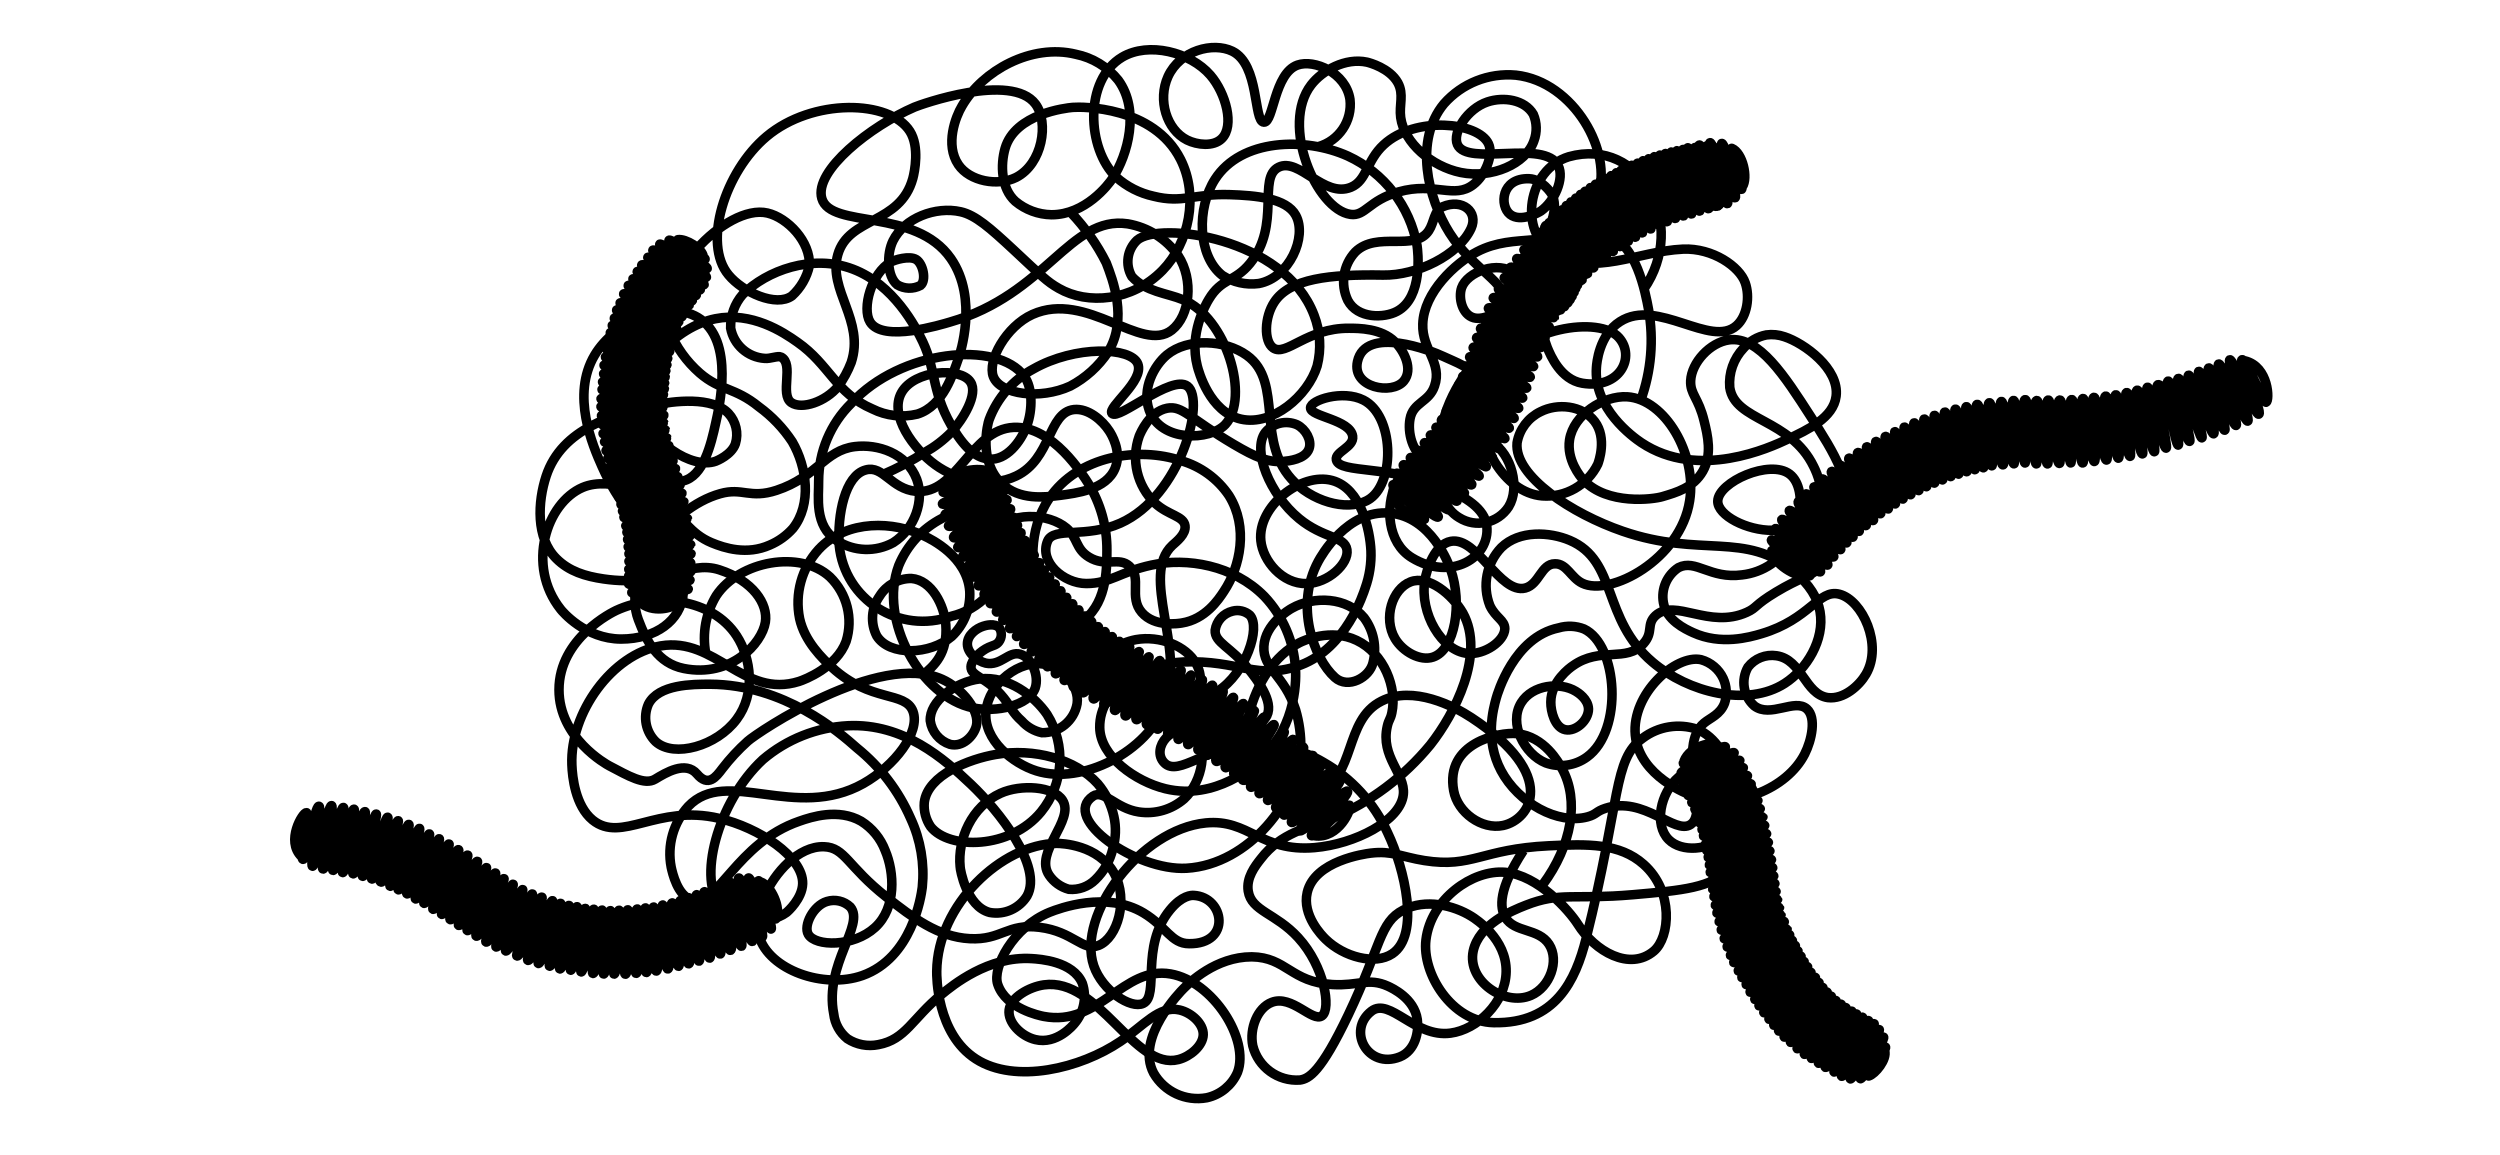 <?xml version="1.0" encoding="utf-8"?>
<svg id="Chromatin_Paths" data-name="Chromatin Paths" viewBox="0 0 394 182" xmlns="http://www.w3.org/2000/svg">
  <title>Chromatin paths</title>
  <path class="id-2a" d="M 259.049 45.585 C 266.149 35.355 258.609 21.515 247.229 24.705 C 240.729 26.705 239.229 36.505 244.829 39.925 C 251.199 43.675 258.059 39.595 265.229 39.265 C 269.919 39.055 274.179 42.025 275.049 44.575 C 275.809 46.745 275.369 49.815 273.689 51.315 C 269.639 54.925 261.219 46.905 255.319 50.685 C 251.989 52.805 251.639 57.285 251.599 57.885 C 251.089 64.365 257.359 68.885 258.679 69.765 C 267.679 75.765 279.019 70.495 281.679 69.245 C 284.939 67.715 288.929 65.855 289.369 62.455 C 289.929 58.115 284.319 54.075 281.239 53.075 C 280.321 52.755 279.341 52.655 278.379 52.785 C 276.982 53.055 275.717 53.788 274.789 54.865 C 273.214 56.528 272.421 58.783 272.609 61.065 C 273.409 66.415 282.139 65.925 285.829 73.515 C 286.329 74.515 287.769 77.625 286.439 80.215 C 284.799 83.405 280.149 83.565 279.349 83.575 C 275.349 83.635 270.679 81.245 270.719 78.975 C 270.779 75.975 278.929 72.315 282.069 74.735 C 285.209 77.155 283.719 85.605 279.149 88.895 C 277.771 89.834 276.185 90.421 274.529 90.605 C 269.529 91.275 267.239 88.075 264.529 89.455 C 262.709 90.654 261.773 92.818 262.149 94.965 C 262.629 97.765 265.569 99.125 266.829 99.705 C 271.199 101.705 275.689 100.445 277.599 99.875 C 285.269 97.595 286.599 92.815 289.879 93.645 C 293.509 94.565 296.769 101.645 294.079 106.245 C 292.999 108.095 290.559 110.245 288.079 109.945 C 284.439 109.435 284.019 103.945 279.979 103.345 C 278.263 103.082 276.539 103.771 275.479 105.145 C 274.334 107.16 274.75 109.701 276.479 111.245 C 279.019 113.195 282.889 110.005 284.779 111.745 C 286.269 113.105 285.539 116.625 284.419 118.835 C 281.649 124.285 273.529 127.725 266.649 125.385 C 266.239 125.245 258.319 122.385 257.719 115.845 C 257.119 109.305 264.109 103.105 268.079 103.965 C 269.615 104.389 270.89 105.463 271.569 106.905 C 272.138 108.14 272.216 109.545 271.789 110.835 C 271.109 112.605 269.569 113.115 268.569 113.945 C 264.179 117.585 269.479 127.945 266.439 129.945 C 263.929 131.605 259.089 125.395 253.029 127.385 C 251.489 127.885 251.649 128.335 250.209 128.735 C 245.529 130.015 239.279 126.565 236.559 121.435 C 233.989 116.595 235.339 111.705 235.809 110.015 C 235.999 109.335 238.599 100.405 245.639 98.955 C 246.954 98.566 248.361 98.625 249.639 99.125 C 254.959 101.625 255.899 115.125 250.099 119.315 C 248.221 120.678 245.791 121.023 243.609 120.235 C 240.239 118.875 237.699 114.015 239.759 110.725 C 241.519 107.925 245.869 107.435 248.349 108.955 C 248.649 109.135 250.289 110.135 250.349 111.735 C 250.349 113.525 248.349 115.335 246.699 115.005 C 245.049 114.675 244.389 112.125 244.409 110.645 C 244.409 107.425 247.409 105.235 247.899 104.915 C 252.209 101.855 256.339 104.455 259.019 101.425 C 260.639 99.615 259.419 98.425 260.909 97.025 C 263.969 94.245 269.389 99.185 275.299 96.495 C 276.949 95.745 276.429 95.405 279.889 93.315 C 283.659 91.045 284.889 91.055 286.689 89.605 C 288.891 87.669 290.387 85.055 290.939 82.175 C 292.249 76.365 289.119 71.475 285.319 65.565 C 281.319 59.355 277.229 52.925 272.499 53.565 C 269.499 53.975 266.599 57.125 266.449 59.995 C 266.349 62.155 267.679 62.635 268.579 66.385 C 269.119 68.605 269.859 71.655 268.359 74.265 C 266.859 76.875 264.219 77.605 262.009 78.265 C 260.589 78.705 253.319 79.645 249.569 75.675 C 248.989 75.065 246.889 72.425 247.359 69.325 C 247.979 65.325 252.719 62.325 256.449 62.535 C 262.449 62.915 267.449 71.625 266.289 78.915 C 264.869 88.185 253.749 94.055 249.369 91.915 C 247.559 91.035 246.929 88.815 245.059 88.855 C 242.889 88.855 242.579 92.105 240.379 92.675 C 236.379 93.675 232.829 84.545 228.649 85.315 C 226.149 85.775 224.879 89.525 224.559 91.475 C 223.709 96.625 227.219 102.635 231.319 102.985 C 233.979 103.205 237.079 101.065 237.159 99.105 C 237.159 97.725 235.729 97.395 234.809 95.455 C 233.571 92.312 234.273 88.736 236.609 86.295 C 239.429 83.535 244.239 83.825 247.379 85.155 C 254.989 88.375 252.379 97.525 260.459 104.365 C 266.059 109.115 275.369 111.515 281.289 107.695 C 284.689 105.505 287.609 100.855 286.839 96.395 C 286.459 94.245 285.229 92.165 282.719 90.055 C 275.099 83.655 268.059 87.975 255.719 83.715 C 247.849 81.005 238.609 75.085 239.089 69.795 C 239.457 67.649 240.844 65.814 242.809 64.875 C 245.409 63.555 249.349 63.815 251.329 66.435 C 253.309 69.055 251.949 72.805 251.809 73.155 C 250.185 76.455 246.716 78.435 243.049 78.155 C 236.999 77.645 232.609 69.725 233.449 63.515 C 233.672 61.891 234.245 60.336 235.129 58.955 C 239.829 51.455 252.129 49.785 255.129 53.195 C 257.809 56.195 255.339 61.395 249.369 60.395 C 245.949 59.815 244.369 56.025 243.849 54.755 C 242.025 50.066 242.949 44.753 246.249 40.955 C 247.149 39.955 250.079 36.595 253.249 37.175 C 257.809 38.005 259.349 46.265 259.809 48.755 C 260.655 53.561 260.231 58.504 258.579 63.095" style="fill:none;stroke:#000;stroke-miterlimit:10;stroke-width:1.5px"/>
  <path id="X2_and_Y" data-name="X2 and Y" d="M 207.759 23.115 C 211.026 22.199 213.145 19.046 212.759 15.675 C 212.119 11.435 207.119 9.325 204.489 10.255 C 200.799 11.565 200.709 19.315 199.199 19.255 C 197.519 19.195 198.539 10.165 194.199 8.065 C 191.199 6.615 185.989 7.895 184.079 12.065 C 182.409 15.765 183.849 20.435 187.079 22.065 C 188.679 22.855 191.219 23.155 192.539 21.855 C 194.599 19.855 193.199 14.695 190.759 11.855 C 187.579 8.185 180.999 6.555 176.859 9.005 C 170.779 12.615 171.289 23.505 175.919 27.925 C 177.588 29.414 179.613 30.448 181.799 30.925 C 186.369 32.075 188.229 30.505 193.749 30.675 C 197.879 30.805 202.749 31.215 204.219 33.945 C 206.039 37.295 203.219 43.785 198.379 44.685 C 196.374 44.949 194.341 44.496 192.639 43.405 C 188.709 40.305 188.589 32.765 191.489 28.245 C 195.589 21.865 205.679 21.565 212.419 24.595 C 218.142 27.234 222.215 32.502 223.329 38.705 C 223.459 39.575 224.329 46.855 220.169 49.065 C 218.169 50.145 213.959 50.275 212.409 47.335 C 211.206 44.788 211.677 41.765 213.599 39.705 C 216.999 36.375 222.959 39.705 225.169 36.365 C 226.049 35.045 225.979 33.175 227.359 32.585 C 230.499 31.245 233.019 33.415 231.849 35.985 C 229.909 40.225 223.259 43.455 217.979 43.355 C 209.509 43.205 203.269 43.915 200.839 47.595 C 199.259 49.985 199.159 53.795 200.659 54.835 C 202.659 56.235 205.979 51.685 212.589 51.735 C 214.139 51.735 217.679 51.735 219.819 53.855 C 221.309 55.305 222.739 58.225 221.239 60.045 C 219.419 62.265 213.039 61.145 213.939 56.985 C 215.199 51.235 225.559 55.255 227.499 56.185 C 228.069 56.455 229.799 57.185 230.419 57.545 C 231.039 57.905 237.819 61.005 237.059 66.025 C 236.059 72.835 229.999 75.455 224.829 72.595 C 222.529 71.325 221.829 68.135 222.219 66.025 C 222.689 63.385 225.219 63.405 226.079 60.845 C 227.359 57.195 224.079 55.075 224.229 51.075 C 224.379 46.075 229.379 41.445 232.789 39.675 C 238.929 36.475 244.549 39.575 249.339 34.525 C 250.352 33.445 251.173 32.201 251.769 30.845 C 254.319 24.105 248.089 12.845 238.909 11.845 C 234.626 11.457 230.415 13.132 227.569 16.355 C 222.829 22.075 224.999 31.245 228.439 36.695 C 232.029 42.395 237.869 44.815 237.029 47.615 C 236.569 49.135 233.909 50.525 232.269 50.085 C 230.439 49.595 229.809 46.955 230.349 45.355 C 231.209 42.865 236.109 40.955 238.799 43.125 C 239.881 44.031 240.578 45.314 240.749 46.715 C 240.849 49.625 237.869 51.175 234.629 54.425 C 234.109 54.955 229.479 59.595 227.679 65.515 C 226.129 70.595 225.509 78.965 229.969 81.585 C 232.597 83.235 236.063 82.474 237.759 79.875 C 239.609 76.875 238.219 71.585 235.149 69.695 C 230.369 66.695 222.569 70.615 219.959 76.335 C 218.359 79.815 218.589 85.515 222.529 87.905 C 228.689 91.655 234.879 87.905 234.319 82.905 C 233.999 80.105 230.809 78.285 227.889 76.995 C 219.299 73.225 211.079 74.705 210.609 72.475 C 210.339 71.205 213.419 70.475 213.179 68.755 C 212.799 66.115 206.499 65.665 206.539 64.275 C 206.539 63.055 211.619 61.395 214.879 63.055 C 219.679 65.495 219.879 75.745 215.959 78.565 C 213.019 80.665 207.479 79.355 204.109 76.095 C 197.659 69.865 202.449 60.265 196.489 55.995 C 193.069 53.545 187.199 53.215 183.909 55.925 C 181.909 57.595 179.909 61.255 181.119 64.655 C 182.919 69.715 190.719 69.485 193.119 66.885 C 197.009 62.645 193.319 50.065 186.439 47.235 C 183.869 46.175 180.579 46.005 178.379 43.585 C 177.295 41.713 177.638 39.343 179.209 37.855 C 182.609 34.855 202.439 37.335 207.099 49.675 C 208.088 52.227 208.256 55.024 207.579 57.675 C 206.129 62.415 200.519 67.165 195.579 66.055 C 190.639 64.945 188.899 58.495 188.699 57.705 C 187.369 52.575 190.019 47.985 190.509 47.175 C 192.509 43.805 194.609 44.465 197.009 41.505 C 201.939 35.415 198.119 28.005 201.529 26.345 C 204.739 24.795 208.679 31.245 212.899 29.515 C 215.449 28.465 215.319 25.345 218.079 22.805 C 223.009 18.245 232.999 19.225 234.589 22.665 C 235.419 24.455 234.059 27.665 232.189 29.095 C 229.189 31.435 226.119 28.625 220.409 30.245 C 215.719 31.565 215.169 34.125 212.829 33.785 C 207.459 33.025 201.759 19.725 206.639 13.375 C 208.389 11.105 212.029 9.065 215.429 9.795 C 215.809 9.885 218.999 10.715 220.299 13.035 C 221.299 14.885 220.479 16.535 220.749 18.525 C 221.299 22.525 225.619 26.245 230.209 27.185 C 235.069 28.185 240.509 25.865 241.749 22.185 C 242.254 20.834 242.218 19.34 241.649 18.015 C 240.299 15.705 236.969 15.215 234.419 16.065 C 231.259 17.125 228.859 20.875 229.689 22.775 C 231.239 26.325 243.409 21.895 245.579 26.115 C 246.579 28.115 244.999 31.725 242.859 33.245 C 242.559 33.455 239.679 35.105 237.999 33.795 C 236.319 32.485 236.519 28.015 240.999 28.165 C 242.999 28.235 244.469 30.395 244.609 30.705 C 245.529 32.635 244.609 35.595 243.049 37.555" style="fill:none;stroke:#000;stroke-miterlimit:10;stroke-width:1.5px"/>
  <path id="id-8a" data-name="8a" d="M 243.149 139.405 C 247.699 133.275 248.969 126.115 246.149 121.085 C 245.629 120.175 243.439 116.085 239.039 115.615 C 236.259 115.345 227.709 117.065 229.099 124.615 C 229.729 128.065 233.519 130.805 236.889 130.095 C 241.189 129.185 245.779 122.225 231.889 113.095 C 229.189 111.305 222.689 107.975 217.729 110.495 C 211.729 113.495 213.799 122.375 207.529 125.085 C 204.638 126.336 201.294 125.911 198.809 123.975 C 193.719 119.415 196.809 105.285 204.809 101.285 C 205.369 101.005 209.689 98.945 213.809 100.925 C 218.149 102.985 220.199 108.415 219.359 112.325 C 219.129 113.425 218.899 113.325 218.639 114.445 C 217.519 119.305 221.499 121.895 221.169 125.185 C 220.759 129.375 213.489 133.045 207.169 133.585 C 198.689 134.305 196.819 129.035 190.029 129.695 C 179.769 130.695 169.639 144.165 172.379 152.215 C 173.729 156.155 178.229 159.055 180.169 158.135 C 182.779 156.885 179.639 149.195 184.389 143.405 C 186.299 141.075 187.809 141.095 188.129 141.115 C 192.999 141.355 194.129 148.815 187.399 148.725 C 184.589 148.725 183.819 146.045 180.229 143.885 C 174.369 140.365 166.889 143.185 165.439 143.765 C 159.639 146.105 156.359 152.485 157.239 155.115 C 158.529 158.975 163.869 160.065 164.479 160.185 C 173.209 161.855 177.029 152.185 184.479 153.495 C 191.159 154.645 196.999 163.855 195.029 169.005 C 194.151 171.038 192.35 172.526 190.189 173.005 C 186.861 173.615 183.51 172.065 181.819 169.135 C 178.869 163.575 186.099 156.215 186.529 155.795 C 187.459 154.875 191.599 150.795 197.269 150.795 C 202.749 150.865 203.429 154.795 210.009 155.165 C 214.069 155.405 215.639 154.025 218.739 155.425 C 219.399 155.735 222.879 157.305 223.369 160.685 C 223.639 162.565 223.079 165.575 220.609 166.565 C 215.529 168.565 212.229 162.365 216.149 159.355 C 219.029 157.145 222.959 163.565 228.589 162.825 C 232.789 162.275 237.289 158.045 237.369 153.145 C 237.469 147.995 232.589 144.845 231.909 144.425 C 229.049 142.645 224.639 141.615 221.159 143.425 C 217.419 145.345 217.679 149.025 212.499 159.915 C 208.149 169.045 206.269 170.015 204.869 170.215 C 201.409 170.458 198.275 168.181 197.439 164.815 C 196.879 162.095 198.189 158.815 200.439 157.965 C 203.599 156.745 206.859 161.155 208.339 160.095 C 209.819 159.035 208.759 152.315 204.599 147.775 C 201.049 143.895 197.219 143.625 196.719 140.435 C 196.389 138.335 197.789 136.505 198.719 135.335 C 201.829 131.265 206.149 130.435 209.949 128.975 C 215.958 126.415 221.262 122.442 225.409 117.395 C 229.249 112.535 234.139 103.095 230.549 96.605 C 228.879 93.705 225.149 90.595 222.289 91.705 C 219.429 92.815 217.949 97.415 219.859 100.645 C 221.099 102.735 223.859 104.245 225.859 103.555 C 229.319 102.395 230.509 95.095 228.619 89.735 C 228.369 89.015 225.619 81.435 219.029 80.865 C 212.299 80.275 208.199 87.655 207.759 88.465 C 203.989 95.465 207.049 103.775 210.389 106.775 C 212.459 108.635 215.849 106.775 216.389 104.425 C 217.005 101.976 216.487 99.38 214.979 97.355 C 212.299 94.125 207.109 93.865 203.589 95.865 C 203.139 96.115 199.379 98.325 199.189 101.865 C 198.999 105.405 202.419 106.405 204.189 111.865 C 204.771 113.848 205.047 115.909 205.009 117.975 C 204.789 126.035 196.859 136.245 187.009 136.835 C 179.079 137.305 167.109 128.945 172.259 125.475 C 173.919 124.365 175.859 127.415 179.479 127.965 C 182.042 128.354 184.647 127.601 186.609 125.905 C 189.669 123.095 190.369 117.455 188.239 115.855 C 184.969 113.395 181.239 117.965 183.509 120.235 C 185.779 122.505 190.279 117.415 197.759 117.235 C 201.539 117.198 205.259 118.19 208.519 120.105 C 212.998 122.642 216.556 126.536 218.679 131.225 C 221.399 136.915 223.839 147.355 219.419 150.315 C 216.689 152.145 211.779 150.815 208.919 148.025 C 208.339 147.465 205.179 144.245 206.019 140.655 C 207.179 135.655 215.109 134.565 216.019 134.455 C 219.439 134.045 220.789 135.035 224.479 135.625 C 232.049 136.825 233.479 133.805 244.099 133.295 C 250.189 133.005 255.249 132.855 259.039 136.225 C 263.829 140.485 263.199 147.725 260.649 149.885 C 256.859 153.095 251.349 149.955 248.649 145.635 C 247.309 143.515 242.389 137.925 237.229 137.475 C 232.069 137.025 225.509 141.685 224.729 148.115 C 224.079 153.405 228.779 161.045 235.409 161.175 C 245.159 161.355 248.319 154.495 249.959 147.955 C 255.469 125.895 254.219 119.675 258.889 116.335 C 261.346 114.48 264.56 113.956 267.479 114.935 C 273.189 117.265 275.479 128.085 271.479 131.935 C 269.349 133.935 265.059 134.385 262.989 132.325 C 260.659 129.995 261.629 124.955 264.549 122.475 C 267.819 119.951 272.455 120.246 275.379 123.165 C 278.559 126.775 276.089 133.605 272.549 137.005 C 269.549 139.885 265.439 140.305 257.339 141.005 C 248.059 141.815 245.849 140.535 240.469 142.665 C 238.199 143.555 233.099 145.665 232.179 149.875 C 231.179 154.635 237.179 158.645 241.279 156.875 C 244.279 155.575 245.789 151.405 244.129 148.825 C 242.469 146.245 238.679 147.015 237.249 144.595 C 236.349 143.065 236.109 140.155 240.079 134.065" style="fill:none;stroke:#000;stroke-miterlimit:10;stroke-width:1.5px"/>
  <path id="id-2b" data-name="2b" d="M 139.149 74.785 C 141.443 73.804 143.654 72.637 145.759 71.295 C 147.297 70.437 148.705 69.362 149.939 68.105 C 151.739 66.105 154.239 62.105 152.939 60.195 C 151.409 57.835 144.089 58.295 142.079 61.875 C 140.069 65.455 143.989 70.775 147.389 73.245 C 150.789 75.715 155.989 76.995 160.149 75.015 C 165.719 72.365 165.149 65.015 169.249 64.545 C 171.509 64.305 173.749 66.265 174.829 67.945 C 175.089 68.345 176.829 71.085 175.759 73.735 C 174.419 77.225 169.449 77.735 167.109 78.065 C 164.599 78.375 160.689 78.865 157.889 76.245 C 154.119 72.715 155.669 66.675 155.889 66.135 C 157.167 62.703 159.657 59.858 162.889 58.135 C 169.429 54.425 178.269 54.655 179.319 57.345 C 180.369 60.035 174.479 64.185 175.249 65.155 C 176.199 66.355 184.639 58.955 187.149 60.865 C 190.019 63.045 186.149 78.175 176.559 82.455 C 171.159 84.865 166.069 83.005 165.109 85.255 C 163.699 88.545 167.619 91.965 171.199 91.965 C 174.999 91.965 176.459 90.145 181.489 89.055 C 187.009 87.845 194.429 89.055 199.269 93.995 C 202.18 97.08 203.914 101.091 204.169 105.325 C 204.239 106.525 204.619 114.145 198.659 119.755 C 197.839 120.535 191.599 126.225 183.659 124.305 C 178.969 123.155 173.379 119.225 173.319 114.655 C 173.239 108.465 180.319 104.575 186.509 104.325 C 195.219 103.975 198.259 107.325 205.019 104.795 C 212.139 102.105 214.879 93.505 215.149 92.685 C 215.829 90.799 216.138 88.799 216.059 86.795 C 215.909 83.585 214.519 76.955 209.959 75.725 C 205.039 74.385 198.169 79.805 198.709 85.205 C 199.029 88.415 202.109 92.055 205.909 91.975 C 209.329 91.905 212.609 88.825 212.279 86.645 C 211.949 84.465 208.559 84.885 204.739 81.735 C 200.089 77.905 197.319 70.985 199.399 68.165 C 200.605 66.686 202.644 66.185 204.399 66.935 C 205.779 67.615 206.779 69.415 206.309 70.715 C 205.709 72.405 203.069 72.645 202.309 72.715 C 199.969 72.925 197.979 72.125 194.409 70.015 C 187.479 65.925 186.339 63.875 183.939 64.335 C 181.129 64.875 179.749 68.235 179.539 68.735 C 178.219 72.443 179.198 76.581 182.039 79.305 C 184.149 81.235 186.539 81.305 186.759 82.855 C 186.939 84.195 185.399 85.355 184.759 85.945 C 179.669 90.715 186.869 102.165 183.649 110.945 C 180.899 118.455 170.549 123.765 163.339 121.495 C 159.669 120.345 154.929 116.645 155.389 112.055 C 155.819 107.765 160.689 103.735 164.839 104.745 C 167.349 105.365 170.169 107.975 169.749 110.915 C 169.276 113.596 166.92 115.531 164.199 115.475 C 162.977 115.213 161.87 114.568 161.039 113.635 C 159.529 112.295 159.389 111.495 158.199 110.005 C 155.549 106.685 152.949 106.625 153.029 105.065 C 153.089 103.945 154.539 102.595 155.819 102.015 C 156.539 101.695 157.049 101.665 157.439 101.115 C 157.899 100.488 157.93 99.645 157.519 98.985 C 156.819 98.105 155.219 98.605 154.959 98.695 C 153.869 99.035 152.439 100.085 152.459 101.515 C 152.479 102.945 154.049 104.205 155.369 104.515 C 157.729 104.995 158.959 102.575 160.789 103.105 C 162.619 103.635 163.789 106.485 163.149 108.425 C 162.149 111.275 156.949 112.295 153.369 111.565 C 145.149 109.905 138.399 97.705 141.639 89.125 C 142.962 85.929 145.369 83.301 148.439 81.705 C 149.209 81.335 154.209 78.925 156.889 81.065 C 159.889 83.435 158.889 90.125 155.659 93.815 C 154.11 95.451 152.119 96.6 149.929 97.125 C 141.796 100.048 133.087 94.528 132.259 85.925 C 131.939 81.175 133.169 74.925 136.439 74.065 C 139.189 73.295 140.439 77.065 144.359 77.435 C 150.789 78.025 152.939 67.675 159.769 67.355 C 165.909 67.065 170.769 75.005 171.509 76.185 C 173.452 79.348 174.471 82.993 174.449 86.705 C 174.449 89.995 174.379 95.575 170.129 98.195 C 166.499 100.435 161.209 99.685 157.929 96.475 C 154.859 93.475 153.059 87.755 156.099 84.095 C 159.139 80.435 165.309 80.875 168.099 83.245 C 169.899 84.775 169.469 86.475 171.619 87.795 C 174.279 89.435 176.339 87.705 178.009 89.235 C 180.009 91.035 177.869 94.105 179.929 96.505 C 181.989 98.905 185.849 98.255 186.249 98.185 C 189.959 97.595 192.019 94.525 192.889 93.185 C 195.479 89.325 196.779 83.065 193.689 78.105 C 191.895 75.439 189.217 73.491 186.129 72.605 C 179.479 70.365 169.919 71.775 165.319 78.605 C 161.799 83.875 162.879 89.795 163.139 91.215 C 163.989 95.384 166.134 99.178 169.269 102.055 C 174.659 107.465 185.269 113.135 191.869 108.955 C 196.369 106.105 198.739 98.885 196.979 96.955 C 196.23 96.304 195.208 96.064 194.249 96.315 C 192.809 96.663 191.724 97.85 191.509 99.315 C 191.389 101.315 194.009 101.945 196.789 105.465 C 198.059 107.065 200.789 110.525 199.659 112.795 C 198.809 114.475 196.049 115.095 193.989 114.555 C 192.507 114.108 191.238 113.138 190.419 111.825 C 188.419 108.965 189.929 107.105 188.519 104.605 C 186.919 101.765 182.759 100.145 179.019 100.805 C 176.396 101.319 174.082 102.846 172.579 105.055" style="fill:none;stroke:#000;stroke-miterlimit:10;stroke-width:1.5px"/>
  <path id="X1" d="M 145.399 106.425 C 147.229 104.915 149.399 102.995 149.059 98.425 C 148.819 95.425 146.859 91.425 143.629 91.165 C 141.591 91.156 139.696 92.21 138.629 93.945 C 137.318 95.79 137.144 98.212 138.179 100.225 C 140.179 103.425 146.549 103.225 149.979 100.315 C 151.935 98.468 152.977 95.852 152.829 93.165 C 152.419 87.765 146.829 85.015 145.629 84.455 C 140.989 82.195 133.539 81.735 129.019 86.595 C 126.343 89.541 125.23 93.585 126.019 97.485 C 126.809 101.095 129.639 103.805 131.139 105.195 C 137.209 110.785 142.699 108.865 143.889 112.125 C 145.079 115.385 141.009 120.705 136.049 123.495 C 125.359 129.495 114.499 120.785 108.479 127.075 C 106.113 129.665 105.111 133.221 105.779 136.665 C 105.969 137.545 106.779 141.205 109.049 141.835 C 113.119 142.965 116.049 132.835 125.969 129.425 C 127.879 128.755 132.129 127.365 135.719 129.425 C 137.455 130.512 138.786 132.139 139.509 134.055 C 140.949 137.425 141.319 143.055 137.899 146.175 C 134.479 149.295 128.479 149.175 127.389 147.255 C 126.579 145.875 128.179 142.715 130.319 142.075 C 131.614 141.674 133.025 142.002 134.009 142.935 C 136.389 145.785 129.859 151.935 131.399 159.795 C 131.574 161.33 132.346 162.735 133.549 163.705 C 134.99 164.644 136.743 164.978 138.429 164.635 C 142.749 163.825 143.739 160.545 148.369 156.735 C 150.129 155.285 155.769 150.655 162.579 151.075 C 163.869 151.155 169.109 151.475 170.579 154.975 C 171.302 157.149 170.835 159.542 169.349 161.285 C 169.139 161.555 166.559 164.675 163.149 163.835 C 160.899 163.285 158.789 161.125 159.039 159.155 C 159.289 157.185 162.219 155.535 164.519 155.215 C 173.129 153.995 178.789 168.775 185.719 166.985 C 187.579 166.505 189.579 164.815 189.629 163.075 C 189.679 161.335 187.779 159.605 185.909 159.175 C 182.709 158.415 180.269 161.625 176.579 164.125 C 170.309 168.375 160.009 170.895 153.799 166.895 C 147.589 162.895 147.619 153.845 147.629 153.075 C 147.749 142.555 157.899 133.075 166.509 132.915 C 167.279 132.915 173.109 133.095 175.629 137.695 C 177.859 141.775 176.139 147.795 173.149 148.995 C 170.629 149.995 169.149 146.805 163.839 146.145 C 158.739 145.495 157.839 148.195 152.839 147.935 C 147.839 147.675 143.839 144.615 139.719 141.385 C 133.539 136.515 133.179 133.565 129.879 133.445 C 125.829 133.295 122.029 137.605 120.479 141.265 C 119.879 142.685 118.869 145.065 119.619 147.555 C 121.239 152.885 129.799 155.905 135.909 153.745 C 143.719 150.975 145.159 141.335 145.349 139.845 C 145.726 136.119 145.09 132.36 143.509 128.965 C 141.624 124.652 138.729 120.855 135.069 117.895 C 132.239 115.375 123.589 107.895 111.909 107.835 C 109.139 107.835 103.779 107.835 102.189 110.975 C 101.31 112.993 101.768 115.344 103.339 116.885 C 106.219 119.485 112.969 117.585 116.099 113.355 C 119.099 109.355 118.399 103.745 116.099 100.215 C 112.239 94.285 103.309 93.335 97.099 96.215 C 96.639 96.435 88.099 100.535 88.099 108.705 C 88.099 116.335 95.579 120.465 96.039 120.705 C 99.039 122.285 101.599 123.795 103.249 122.795 C 104.899 121.795 108.059 119.865 109.839 121.975 C 111.619 124.085 112.839 122.465 113.839 121.135 C 115.037 119.576 116.376 118.13 117.839 116.815 C 119.379 115.425 138.489 102.575 148.489 107.055 C 151.639 108.465 154.489 112.055 153.869 114.425 C 153.429 116.065 151.679 117.815 149.709 117.305 C 148.051 116.763 146.847 115.323 146.609 113.595 C 146.449 110.525 150.529 107.455 154.429 106.995 C 158.879 106.475 163.039 109.695 165.019 112.595 C 168.031 117.388 167.649 123.57 164.069 127.955 C 159.229 133.855 149.549 133.955 146.669 130.285 C 145.907 129.16 145.554 127.809 145.669 126.455 C 146.199 122.075 152.879 119.615 156.869 118.915 C 162.949 117.855 169.499 119.635 172.999 123.515 C 174.255 125.003 175.13 126.774 175.549 128.675 C 175.925 130.362 175.866 132.117 175.379 133.775 C 174.946 135.635 173.984 137.33 172.609 138.655 C 171.51 139.742 169.988 140.291 168.449 140.155 C 167.183 139.809 166.084 139.022 165.349 137.935 C 162.889 134.315 169.449 129.255 167.459 126.125 C 166.029 123.885 160.859 123.595 157.699 125.015 C 153.109 127.085 150.889 132.315 151.319 136.605 C 151.319 137.025 152.319 142.865 155.979 143.805 C 158.287 144.229 160.619 143.198 161.859 141.205 C 164.439 136.575 157.319 127.685 153.039 123.625 C 148.759 119.565 142.409 113.965 133.639 114.375 C 128.704 114.63 123.991 116.503 120.229 119.705 C 113.089 126.305 109.709 138.955 113.799 143.045 C 115.979 145.225 121.119 145.895 123.939 143.815 C 124.149 143.665 126.429 141.615 126.499 139.275 C 126.619 135.035 119.579 130.425 113.299 128.965 C 103.569 126.695 97.989 132.965 93.399 129.235 C 90.669 126.995 90.199 122.465 90.129 120.535 C 89.799 112.345 96.479 103.095 104.129 101.795 C 112.769 100.335 117.189 110.155 125.919 107.395 C 126.829 107.105 131.839 105.185 133.349 101.075 C 134.478 97.482 133.492 93.558 130.799 90.925 C 126.159 86.655 116.539 88.375 112.889 93.865 C 111.238 96.592 110.648 99.831 111.229 102.965" style="fill:none;stroke:#000;stroke-miterlimit:10;stroke-width:1.5px;fill-rule:evenodd"/>
  <path id="id-8b" data-name="8b" d="M 168.789 33.525 C 171.023 35.873 172.896 38.538 174.349 41.435 C 175.349 44.035 177.779 50.275 174.659 55.435 C 173.147 57.718 171.083 59.582 168.659 60.855 C 163.909 63.035 157.659 62.175 156.559 59.375 C 155.559 56.895 158.559 51.435 162.719 49.555 C 171.289 45.715 179.909 55.755 184.669 52.025 C 187.549 49.765 188.169 44.095 185.669 40.275 C 183.786 37.621 180.926 35.823 177.719 35.275 C 168.609 33.945 164.909 46.395 149.719 50.755 C 148.409 51.135 139.139 54.025 137.129 50.755 C 135.799 48.605 137.339 43.035 140.399 41.295 C 140.989 40.955 143.329 40.245 144.399 40.905 C 145.469 41.565 146.039 44.175 145.069 44.985 C 143.915 45.592 142.528 45.554 141.409 44.885 C 139.779 43.545 139.719 40.025 140.739 37.945 C 142.519 34.345 147.459 32.485 151.399 33.375 C 153.729 33.895 156.029 35.925 159.739 39.375 C 164.179 43.515 164.969 44.375 166.879 45.455 C 171.359 48.015 178.359 47.565 183.209 42.605 C 187.389 38.325 188.959 30.875 186.059 25.125 C 181.809 16.705 170.489 16.805 169.059 16.925 C 167.999 17.015 159.969 17.925 158.399 23.395 C 157.659 25.995 157.769 29.705 160.019 31.735 C 161.622 33.068 163.634 33.813 165.719 33.845 C 171.039 33.845 174.659 29.145 175.359 28.075 C 177.729 24.425 179.699 17.385 176.239 12.635 C 174.554 10.535 172.187 9.092 169.549 8.555 C 162.549 6.835 154.829 11.125 151.609 16.715 C 150.609 18.375 148.899 22.805 151.049 25.965 C 152.819 28.575 157.259 29.395 160.129 27.965 C 164.309 25.835 165.339 19.285 163.189 16.395 C 159.399 11.325 144.999 16.505 144.119 16.885 C 137.269 19.835 128.259 26.885 129.519 31.275 C 130.919 36.145 144.249 32.685 149.849 40.735 C 154.259 47.075 151.239 55.965 151.079 56.395 C 150.249 58.745 148.699 63.985 144.569 65.265 C 142.19 65.833 139.687 65.546 137.499 64.455 C 131.699 61.965 130.729 57.455 125.679 53.935 C 123.399 52.315 118.479 49.085 112.739 50.235 C 106.559 51.475 99.889 58.235 101.229 64.525 C 102.299 69.525 109.029 74.055 112.809 72.685 C 112.949 72.635 115.299 71.685 115.899 69.935 C 116.412 68.261 115.996 66.441 114.809 65.155 C 112.259 62.465 106.249 63.155 102.919 63.885 C 96.919 65.245 88.559 67.455 86.069 75.045 C 84.759 79.045 84.409 84.805 87.689 88.045 C 89.689 90.045 92.259 90.825 95.139 91.245 C 104.479 92.615 108.389 88.185 113.369 89.805 C 118.659 91.515 121.079 95.175 120.619 98.065 C 120.089 101.405 115.199 106.835 107.769 105.355 C 103.669 104.535 101.879 101.065 100.599 97.645 C 97.959 90.645 105.419 80.075 113.509 77.805 C 117.019 76.805 118.179 78.655 122.379 77.275 C 128.729 75.185 129.989 70.965 134.719 70.385 C 138.299 69.945 142.889 71.385 144.469 75.515 C 145.719 78.815 144.199 83.325 140.779 85.515 C 138.003 87.047 134.612 86.94 131.939 85.235 C 128.239 82.895 129.069 78.235 129.019 75.805 C 129.028 71.202 130.879 66.795 134.159 63.565 C 141.929 55.085 157.219 53.565 161.429 59.305 C 162.759 61.125 162.739 64.595 161.849 67.045 C 160.849 69.725 158.559 72.585 155.899 72.355 C 154.569 72.245 152.719 71.525 150.559 68.095 C 146.729 62.095 147.669 58.615 145.419 53.855 C 144.329 51.555 140.849 44.855 134.419 42.415 C 127.989 39.975 120.819 42.655 117.039 46.415 C 115.771 47.881 115.097 49.768 115.149 51.705 C 115.634 54.344 117.851 56.314 120.529 56.485 C 121.419 56.565 122.609 56.025 123.099 56.275 C 125.199 57.335 122.849 62.175 124.719 63.455 C 126.369 64.585 130.119 63.305 132.069 60.925 C 132.931 59.758 133.63 58.48 134.149 57.125 C 136.329 50.535 130.439 45.695 132.039 40.125 C 133.759 34.125 141.839 35.445 143.859 28.125 C 144.149 27.055 144.939 23.125 143.399 20.695 C 140.229 15.695 128.029 15.455 120.819 21.505 C 114.219 27.045 110.689 38.375 114.819 43.325 C 117.069 46.055 122.339 48.455 124.819 46.625 C 126.199 45.361 127.155 43.703 127.559 41.875 C 127.759 38.085 124.119 34.315 120.949 33.575 C 114.469 32.065 102.849 44.025 105.499 52.115 C 106.555 54.686 108.195 56.976 110.289 58.805 C 113.519 61.595 115.819 61.025 119.609 64.115 C 121.669 65.618 123.443 67.477 124.849 69.605 C 127.179 73.605 127.979 79.475 124.959 83.285 C 123.956 84.412 122.716 85.304 121.329 85.895 C 117.709 87.515 114.189 86.385 112.149 85.535 C 108.709 84.105 107.799 81.595 104.659 79.535 C 102.889 78.385 96.409 74.865 91.819 76.825 C 86.129 79.265 82.879 89.125 88.369 96.035 C 88.589 96.325 92.229 100.715 97.899 100.715 C 103.319 100.715 107.299 97.815 107.679 93.575 C 108.299 86.835 100.099 85.325 94.879 73.525 C 93.399 70.195 89.969 62.265 93.719 55.965 C 96.859 50.685 104.979 47.085 109.969 50.025 C 115.969 53.565 113.229 64.635 112.819 66.555 C 112.039 70.175 110.819 75.115 107.609 75.805 C 106.128 75.845 104.743 75.079 103.989 73.805 C 103.577 72.466 103.896 71.01 104.829 69.965" style="fill:none;stroke:#000;stroke-miterlimit:10;stroke-width:1.5px"/>
  <g id="chromosome_8a-2">
    <path d="M265.38,120C266.38,117.4 270.14,116.92 270.38,117.3C270.62,117.68 265.14,119.84 265.29,120.3C265.44,120.76 271.56,117.3 271.91,117.69C272.26,118.08 264.75,121.4 264.96,121.81C265.17,122.22 273.04,118.25 273.3,118.63C273.56,119.01 264.82,122.87 265.13,123.3C265.44,123.73 273.91,119.47 274.2,119.84C274.49,120.21 265.35,123.97 265.63,124.41C265.91,124.85 274.45,120.68 274.75,120.99C275.05,121.3 265.82,124.99 266.05,125.36C266.28,125.73 275.05,121.81 275.4,122.24C275.75,122.67 266.4,126.08 266.62,126.48C266.84,126.88 275.81,123.26 275.98,123.55C276.15,123.84 266.85,127.1 267.11,127.55C267.37,128 276.29,124.55 276.49,124.8C276.69,125.05 267.24,128.13 267.49,128.6C267.74,129.07 276.86,125.82 277.05,126.16C277.24,126.5 267.48,128.77 267.88,129.69C268.11,130.22 277.28,127.15 277.42,127.45C277.56,127.75 268.03,130.31 268.23,130.74C268.43,131.17 277.72,128.51 277.84,128.74C277.96,128.97 268.27,131.14 268.46,131.74C268.65,132.34 278.01,129.8 278.12,130.08C278.31,130.52 268.56,132.5 268.78,133.08C269,133.66 278.32,131.08 278.42,131.4C278.52,131.72 268.83,133.53 268.98,134.04C269.13,134.55 278.57,132.38 278.7,132.75C278.83,133.12 269.06,134.65 269.2,135.11C269.34,135.57 278.81,133.69 278.94,134.11C279.07,134.53 269.28,135.82 269.39,136.32C269.5,136.82 279.04,135.07 279.19,135.48C279.34,135.89 269.38,137.06 269.52,137.48C269.66,137.9 279.3,136.33 279.39,136.75C279.48,137.17 269.58,138.3 269.75,138.86C269.92,139.42 279.49,137.75 279.55,138.04C279.61,138.33 269.86,139.67 269.91,140.13C269.99,140.76 279.64,138.89 279.73,139.24C279.87,139.78 269.99,140.77 270.11,141.3C270.23,141.83 279.82,140.2 279.91,140.49C280,140.78 270.22,142.09 270.33,142.66C270.44,143.23 280.13,141.49 280.16,141.73C280.22,142.16 270.43,143.35 270.58,143.88C270.73,144.41 280.42,142.8 280.46,143.01C280.53,143.38 270.81,144.79 270.93,145.25C271.05,145.71 280.65,143.95 280.7,144.16C280.8,144.6 271.1,146.09 271.26,146.56C271.42,147.03 281.08,144.78 281.21,145.26C281.34,145.74 271.52,147.43 271.73,147.93C271.94,148.43 281.55,146.16 281.65,146.41C281.82,146.85 272,148.69 272.19,149.22C272.38,149.75 281.97,147.03 282.06,147.32C282.2,147.79 272.55,150.14 272.71,150.56C272.87,150.98 282.34,147.85 282.48,148.21C282.62,148.57 273.05,151.26 273.23,151.68C273.41,152.1 282.81,148.68 282.95,149.01C283.17,149.49 273.72,152.52 273.95,153.01C274.18,153.5 283.19,149.58 283.36,149.85C283.53,150.12 274.36,153.69 274.51,154.05C274.66,154.41 283.68,150.33 283.85,150.7C284.02,151.07 274.98,154.7 275.19,155.16C275.4,155.62 284.14,151.23 284.33,151.53C284.52,151.83 275.61,156.02 275.81,156.36C276.01,156.7 284.64,151.97 284.88,152.36C285.12,152.75 276.33,157.11 276.55,157.5C276.77,157.89 285.19,152.89 285.41,153.23C285.63,153.57 276.98,158.23 277.21,158.51C277.44,158.79 285.89,153.7 286.11,154.04C286.33,154.38 277.62,159.21 277.98,159.6C278.34,159.99 286.36,154.45 286.68,154.84C287,155.23 278.46,160.26 278.79,160.63C279.12,161 287.02,155.26 287.29,155.63C287.56,156 279.29,161.2 279.54,161.57C279.79,161.94 287.69,156.02 287.96,156.35C288.23,156.68 279.88,162.02 280.32,162.49C280.76,162.96 288.32,156.76 288.61,156.99C289.1,157.41 280.81,163.08 281.19,163.44C281.57,163.8 288.98,157.31 289.35,157.68C289.72,158.05 281.82,163.9 282.18,164.27C282.54,164.64 289.77,157.88 290.18,158.27C290.59,158.66 282.86,164.85 283.23,165.27C283.6,165.69 290.46,158.39 290.92,158.8C291.38,159.21 284.03,165.8 284.37,166.16C284.71,166.52 291.48,159.16 291.84,159.35C292.2,159.54 285.13,166.44 285.47,166.8C285.81,167.16 292.2,159.5 292.6,159.8C293,160.1 286.18,167.29 286.6,167.57C287.02,167.85 293.22,160.01 293.54,160.31C293.86,160.61 287.27,167.94 287.67,168.21C288.28,168.61 294.12,160.57 294.48,160.84C294.84,161.11 288.67,168.69 289.05,168.95C289.43,169.21 294.97,161.06 295.36,161.33C295.75,161.6 289.8,169.33 290.24,169.62C290.68,169.91 295.77,161.96 296.17,162.26C296.57,162.56 291.23,169.91 291.62,170.04C292.01,170.17 296.46,163.17 296.85,163.45C297.24,163.73 292.8,169.94 293.21,170.01C293.62,170.08 296.82,164.73 297.15,165.01C297.48,165.29 294.07,169.71 294.52,169.58C295.52,169.29 297.45,166.94 297.02,165.58" style="fill:none;fill-rule:nonzero;stroke:black;stroke-width:1.5px;"/>
  </g>
  <g id="chromosome_X2-2">
    <path d="M219.63,76.88C219.12,80.4 224.08,82.31 224.48,81.88C224.88,81.45 219.2,76.94 219.54,76.4C219.88,75.86 226.07,81.89 226.65,81.49C227.23,81.09 219.65,75.04 220.1,74.59C220.55,74.14 227.86,80.72 228.31,80.33C228.76,79.94 220.63,73.69 221.17,73.25C221.71,72.81 229.17,79.36 229.63,78.98C230.09,78.6 221.78,72.58 222.28,72.11C222.78,71.64 230.28,78.06 230.78,77.76C231.28,77.46 222.89,71.33 223.3,70.95C223.71,70.57 231.39,76.85 231.94,76.41C232.49,75.97 224.07,70.23 224.48,69.78C224.89,69.33 232.81,75.34 233.12,75.03C233.43,74.72 224.95,69.03 225.43,68.56C225.91,68.09 233.89,73.81 234.23,73.56C234.75,73.15 225.89,67.88 226.31,67.35C226.73,66.82 234.85,72.48 235.21,72.11C235.57,71.74 226.36,67.11 227.21,66.11C227.68,65.52 235.95,70.98 236.21,70.66C236.6,70.19 227.54,65.2 227.94,64.72C228.34,64.24 236.94,69.42 237.17,69.12C237.53,68.67 228.17,64.12 228.62,63.48C229.07,62.84 237.62,67.8 237.86,67.48C238.24,66.98 228.86,62.82 229.31,62.13C229.76,61.44 238.4,66.27 238.63,65.93C238.96,65.44 229.53,61.27 229.88,60.67C230.23,60.07 239.06,64.76 239.35,64.33C239.64,63.9 230.18,59.85 230.51,59.33C230.84,58.81 239.68,63.15 239.98,62.72C240.28,62.29 230.75,58.31 231.07,57.72C231.39,57.13 240.28,61.62 240.61,61.15C240.94,60.68 231.34,56.78 231.61,56.25C231.88,55.72 240.91,59.94 241.17,59.43C241.43,58.92 231.77,55.43 232.17,54.76C232.57,54.09 241.53,58.13 241.7,57.76C241.87,57.39 232.43,53.76 232.7,53.23C233,52.46 242.1,56.65 242.33,56.23C242.69,55.59 232.96,52.38 233.33,51.75C233.7,51.12 242.69,55.05 242.9,54.75C243.11,54.45 233.57,50.93 233.9,50.24C234.23,49.55 243.37,53.48 243.5,53.18C243.71,52.66 234.21,49.18 234.57,48.56C234.93,47.94 244.06,51.85 244.18,51.56C244.39,51.1 235.03,47.47 235.33,46.93C235.63,46.39 244.83,50.32 244.96,50.07C245.23,49.55 235.79,46.07 236.15,45.5C236.51,44.93 245.52,49.31 245.85,48.75C246.18,48.19 236.65,44.36 237.07,43.75C237.49,43.14 246.62,47.55 246.83,47.26C247.19,46.76 237.61,42.77 238.02,42.15C238.43,41.53 247.4,46.49 247.6,46.15C247.93,45.6 238.69,41.26 239.03,40.77C239.37,40.28 248.16,45.49 248.45,45.08C248.74,44.67 239.8,39.82 240.17,39.35C240.54,38.88 249.05,44.48 249.33,44.14C249.77,43.6 240.77,38.52 241.19,38.02C241.61,37.52 249.88,43.44 250.19,43.14C250.5,42.84 242.06,37.22 242.4,36.83C242.74,36.44 250.84,42.63 251.17,42.21C251.5,41.79 243.17,36.02 243.58,35.57C243.99,35.12 251.82,41.57 252.15,41.29C252.48,41.01 244.56,34.65 244.94,34.29C245.32,33.93 252.75,40.82 253.17,40.46C253.59,40.1 245.78,33.56 246.17,33.15C246.56,32.74 253.85,39.98 254.25,39.63C254.65,39.28 247.1,32.42 247.47,32.14C247.84,31.86 254.97,39.21 255.36,38.85C255.75,38.49 248.29,31.41 248.87,31.03C249.45,30.65 256.09,38.42 256.62,38.03C257.15,37.64 249.75,30.45 250.29,30.1C250.98,29.65 257.29,37.71 257.75,37.38C258.21,37.05 251.17,29.6 251.65,29.22C252.13,28.84 258.4,37.03 258.85,36.7C259.3,36.37 252.32,28.88 253.03,28.44C253.59,28.09 259.74,36.27 260.17,36.09C260.6,35.91 254,28 254.6,27.63C255.2,27.26 260.92,35.81 261.52,35.46C262.12,35.11 255.63,27.34 256.16,26.93C256.69,26.52 262.04,35.35 262.76,34.93C263.31,34.63 257.02,26.66 257.64,26.21C258.26,25.76 263.34,34.78 264.05,34.42C264.76,34.06 258.68,25.83 259.22,25.52C259.76,25.21 264.78,34.22 265.32,34.04C265.86,33.86 260.32,25.22 260.87,24.88C261.42,24.54 266,34 266.6,33.72C267.2,33.44 262,24.64 262.6,24.41C263.2,24.18 267.38,33.55 267.88,33.27C268.38,32.99 263.62,24.09 264.21,23.89C265.11,23.58 268.73,33.17 269.27,32.89C269.81,32.61 265.42,23.49 265.98,23.29C266.54,23.09 270.08,32.72 270.67,32.5C271.26,32.28 267.16,23.04 267.81,22.85C268.46,22.66 271.62,32.34 272.24,32.09C272.86,31.84 268.97,22.5 269.51,22.48C270.05,22.46 272.86,31.4 273.45,31.17C274.04,30.94 270.84,22.53 271.37,22.6C271.9,22.67 273.98,30.04 274.47,29.84C274.96,29.64 272.38,23.14 272.94,23.38C274.67,24.11 275.53,28.04 274.6,29.43" style="fill:none;fill-rule:nonzero;stroke:black;stroke-width:1.5px;"/>
  </g>
  <g id="chromosome_X1-2">
    <path d="M47.52,135C44.97,132.52 47.73,128 48.3,128.07C48.87,128.14 47.14,135.21 47.74,135.43C48.34,135.65 49.55,127.1 50.25,127.06C50.95,127.02 48.69,136.41 49.25,136.52C49.81,136.63 51.64,126.92 52.25,126.96C52.86,127 50.25,136.96 50.92,136.96C51.59,136.96 53.5,127.25 54.11,127.25C54.72,127.25 51.82,137.12 52.49,137.18C53.16,137.24 55.21,127.57 55.78,127.52C56.35,127.47 53.46,137.43 54.01,137.52C54.56,137.61 56.81,127.9 57.52,127.91C58.04,127.91 55.07,137.62 55.66,137.72C56.25,137.82 58.86,128.23 59.29,128.29C59.72,128.35 56.48,138.01 57.16,138.11C57.84,138.21 60.65,128.78 61.08,128.79C61.74,128.79 57.95,138.38 58.61,138.54C59.27,138.7 62.24,129.27 62.75,129.34C63.26,129.41 58.75,138.7 60.07,139.02C60.8,139.2 64.01,129.83 64.42,129.92C65.01,130.05 60.89,139.54 61.5,139.68C62.11,139.82 65.74,130.46 66.11,130.55C66.68,130.69 62.11,139.99 62.79,140.24C63.47,140.49 67.29,131.32 67.66,131.42C68.27,131.58 63.36,140.62 64.16,140.88C64.8,141.09 68.83,132.05 69.22,132.18C69.78,132.37 64.85,141.43 65.5,141.68C66.15,141.93 70.27,132.84 70.76,133.01C71.25,133.18 66.24,142.15 66.83,142.37C67.42,142.59 71.75,133.74 72.25,133.9C72.92,134.12 67.64,143.03 68.25,143.31C68.86,143.59 73.16,134.59 73.7,134.76C74.24,134.93 69.04,143.89 69.62,144.11C70.2,144.33 74.73,135.5 75.24,135.75C75.75,136 70.24,144.67 70.97,144.94C71.7,145.21 76.33,136.55 76.67,136.73C77.01,136.91 71.75,145.53 72.28,145.84C72.99,146.27 77.64,137.39 78.08,137.58C78.74,137.87 73.01,146.35 73.65,146.66C74.29,146.97 79.05,138.32 79.43,138.47C79.81,138.62 74.37,147.2 75.06,147.54C75.75,147.88 80.58,139.19 80.86,139.35C81.34,139.63 75.95,148.19 76.61,148.47C77.27,148.75 82.12,140.06 82.37,140.19C82.81,140.41 77.61,149.01 78.19,149.25C78.77,149.49 83.64,140.76 83.89,140.88C84.42,141.13 79.09,149.67 79.71,149.88C80.33,150.09 84.8,141.14 85.4,141.39C86,141.64 80.8,150.49 81.49,150.67C82.18,150.85 86.73,141.83 87.07,141.94C87.65,142.11 82.51,151.13 83.21,151.36C83.91,151.59 87.99,142.2 88.35,142.36C88.95,142.59 84.29,151.67 84.85,151.85C85.41,152.03 89.2,142.53 89.68,142.69C90.16,142.85 86.04,152.13 86.62,152.28C87.2,152.43 90.52,142.79 90.94,142.89C91.62,143.05 87.6,152.57 88.24,152.71C88.88,152.85 91.81,143.11 92.24,143.16C92.67,143.21 89.42,152.82 89.94,152.91C90.46,153 93.07,143.17 93.59,143.29C94.11,143.41 91.04,153.08 91.59,153.18C92.14,153.28 94.42,143.38 94.88,143.42C95.34,143.46 92.88,153.32 93.45,153.42C94.14,153.51 95.64,143.48 96.2,143.51C96.76,143.54 94.56,153.51 95.14,153.51C95.72,153.51 97.05,143.4 97.57,143.45C98.25,143.5 96.32,153.52 96.78,153.52C97.41,153.52 98.4,143.34 98.94,143.38C99.48,143.42 97.88,153.6 98.57,153.54C99.26,153.48 99.77,143.28 100.43,143.25C100.93,143.25 99.62,153.45 100.26,153.4C101.08,153.33 101.17,143.09 101.72,143.08C102.27,143.07 101.26,153.26 101.87,153.27C102.48,153.28 102.45,142.96 103.01,142.94C103.41,142.94 102.61,153.12 103.44,153.04C104.1,152.97 103.97,142.74 104.44,142.62C104.91,142.5 104.56,152.82 105.25,152.71C105.94,152.6 105.25,142.37 105.94,142.29C106.63,142.21 106.23,152.29 106.94,152.29C107.46,152.29 106.46,142.03 107.26,141.9C107.87,141.8 107.77,151.95 108.54,151.9C109.31,151.85 107.81,141.63 108.54,141.48C109.27,141.33 109.54,151.56 110.16,151.48C110.78,151.4 109.24,141.19 109.78,141C110.32,140.81 111.21,151.05 111.85,151C112.49,150.95 110.36,140.7 111.01,140.53C111.66,140.36 112.91,150.53 113.52,150.35C114.13,150.17 111.72,140.2 112.29,140.11C113.02,139.99 114.52,149.98 115.12,149.78C116.02,149.47 113.02,139.67 113.6,139.52C114.18,139.37 116.29,149.32 116.86,149.13C117.43,148.94 114.35,139.13 114.95,138.97C115.55,138.81 117.95,148.62 118.57,148.37C119.19,148.12 115.79,138.52 116.43,138.37C117.07,138.22 119.71,147.96 120.15,147.65C120.59,147.34 117.35,138.54 117.96,138.36C118.57,138.18 121.17,146.8 121.54,146.41C121.91,146.02 119.07,138.93 119.54,138.8C120.01,138.67 121.98,145.37 122.28,144.8C123.2,143.17 121.49,139.53 119.9,139" style="fill:none;fill-rule:nonzero;stroke:black;stroke-width:1.5px;"/>
  </g>
  <g id="chromosome_2b-2">
    <path d="M207.13,131.71C211.02,132.31 213.13,127.32 212.7,126.91C212.27,126.5 207.25,132.07 206.7,131.71C206.15,131.35 212.8,125.35 212.37,124.71C211.94,124.07 205.37,131.36 204.91,130.93C204.45,130.5 211.6,123.5 211.17,123.03C210.74,122.56 204.02,130.16 203.54,129.61C203.06,129.06 210.14,122.18 209.74,121.68C209.34,121.18 202.83,128.96 202.33,128.45C201.83,127.94 208.69,120.81 208.33,120.3C207.97,119.79 201.46,127.78 201.05,127.3C200.64,126.82 207.39,119.64 206.92,119.07C206.45,118.5 200.27,126.57 199.78,126.14C199.29,125.71 205.78,118.14 205.45,117.78C205.12,117.42 199.01,125.57 198.45,125.07C197.89,124.57 204.14,116.9 203.85,116.55C203.4,116.01 197.7,124.55 197.12,124.07C196.54,123.59 202.79,115.7 202.39,115.32C201.99,114.94 196.98,123.8 195.85,122.94C195.21,122.45 201.15,114.49 200.8,114.2C200.3,113.79 194.98,122.41 194.46,121.99C193.94,121.57 199.62,113.24 199.3,112.99C198.81,112.6 193.83,121.41 193.13,120.99C192.43,120.57 198.02,112.24 197.68,111.99C197.14,111.59 192.47,120.51 191.68,119.99C190.89,119.47 196.35,111.12 195.98,110.88C195.45,110.53 190.89,119.4 190.23,119.02C189.57,118.64 194.86,110.2 194.39,109.9C193.92,109.6 189.39,118.56 188.82,118.21C188.25,117.86 193.22,109.21 192.75,108.92C192.11,108.5 187.87,117.68 187.22,117.35C186.57,117.02 191.6,108.35 191.09,107.99C190.58,107.63 186.27,116.87 185.69,116.53C185.11,116.19 190.03,107.36 189.47,107.09C188.91,106.82 184.8,116.09 184.09,115.72C183.38,115.35 188.09,106.55 187.73,106.38C187.37,106.21 183.04,115.17 182.41,114.93C181.56,114.6 186.59,105.84 186.13,105.6C185.44,105.22 181.42,114.6 180.72,114.22C180.02,113.84 184.79,105.06 184.41,104.84C183.88,104.54 179.85,113.78 179.09,113.42C178.33,113.06 183.09,104.23 182.81,104.1C182.24,103.87 178.04,113.21 177.35,112.83C176.66,112.45 181.35,103.64 181.09,103.51C180.6,103.28 176.27,112.29 175.68,111.97C175.09,111.65 179.81,102.83 179.54,102.69C178.96,102.41 174.6,111.46 174,111.07C173.4,110.68 178.62,102.21 178,101.87C177.38,101.53 172.94,110.6 172.32,110.15C171.7,109.7 176.77,101.3 176.46,101.08C175.91,100.7 171.32,109.62 170.66,109.18C170,108.74 175.66,100.54 175.29,100.33C174.69,99.98 169.68,108.6 169.15,108.24C168.62,107.88 174.59,99.84 174.15,99.54C173.71,99.24 168.24,107.62 167.72,107.24C167.2,106.86 173.47,99.06 173.1,98.77C172.51,98.31 166.88,106.62 166.34,106.18C165.8,105.74 172.34,98.26 172.05,97.94C171.76,97.62 165.44,105.45 165.05,105.08C164.66,104.71 171.54,97.45 171.05,97.08C170.56,96.71 164.23,104.36 163.74,103.93C163.25,103.5 170.38,96.47 170.04,96.12C169.7,95.77 162.92,103.12 162.52,102.75C162.12,102.38 169.46,95.59 169.06,95.16C168.66,94.73 161.78,101.98 161.34,101.55C160.9,101.12 168.5,94.55 168.11,94.15C167.72,93.75 160.49,100.7 160.2,100.31C159.91,99.92 167.57,93.53 167.2,93.12C166.83,92.71 159.51,99.65 159.11,99.05C158.71,98.45 166.71,92.61 166.3,92.05C165.89,91.49 158.42,98.31 158.05,97.75C157.56,97.03 165.77,91.41 165.42,90.95C165.07,90.49 157.42,96.95 157.03,96.44C156.64,95.93 164.93,90.3 164.58,89.84C164.23,89.38 156.51,95.84 156.04,95.1C155.67,94.52 164.04,89.1 163.85,88.69C163.66,88.28 155.44,94.37 155.09,93.69C154.74,93.01 163.37,88.08 162.99,87.46C162.61,86.84 154.62,92.87 154.18,92.31C153.74,91.75 162.7,86.97 162.29,86.23C161.98,85.66 153.79,91.56 153.29,90.91C152.79,90.26 162,86 161.6,85.22C161.2,84.44 152.78,89.98 152.45,89.42C152.12,88.86 161.12,84.52 160.93,83.97C160.74,83.42 152.07,88.33 151.7,87.76C151.33,87.19 160.64,83.36 160.37,82.76C160.1,82.16 151.18,86.88 150.94,86.27C150.7,85.66 160.1,82.07 159.8,81.54C159.5,81.01 150.49,85.33 150.28,84.72C149.96,83.79 159.55,80.78 159.28,80.22C159.01,79.66 149.69,83.49 149.48,82.9C149.27,82.31 158.95,79.38 158.72,78.77C158.49,78.16 149.12,81.77 148.93,81.14C148.74,80.51 158.6,77.87 158.34,77.24C158.08,76.61 148.54,79.97 148.52,79.42C148.5,78.87 157.91,76.42 157.67,75.81C157.43,75.2 148.52,78.09 148.62,77.54C148.72,76.99 156.62,75.11 156.36,74.61C156.1,74.11 149.01,76.61 149.28,75.99C150.14,74.24 154.51,73.45 156.03,74.43" style="fill:none;fill-rule:nonzero;stroke:black;stroke-width:1.5px;"/>
  </g>
  <g id="Chromosome_Y-2">
    <path d="M245.62,48.93C243.8,50.04 240.62,49.4 239.52,47.74C239.31,47.42 245.85,49.15 245.98,48.81C246.11,48.47 238.83,46.99 238.98,46.66C239.13,46.33 246.39,48.71 246.59,48.3C246.87,47.72 238.59,45.83 238.59,45.57C238.7,45.11 246.89,48.11 247.11,47.72C247.33,47.33 238.44,44.72 238.51,44.43C238.58,44.14 247.29,47.7 247.46,47.24C247.63,46.78 238.61,43.69 238.71,43.38C238.81,43.07 247.47,47.32 247.76,46.73C248.05,46.14 238.9,42.81 239.07,42.51C239.24,42.21 247.84,46.57 248.07,46.11C248.3,45.65 239.35,41.85 239.5,41.54C239.65,41.23 248.12,45.97 248.32,45.54C248.52,45.11 239.81,40.95 239.98,40.64C240.15,40.33 248.37,45.35 248.6,44.97C248.83,44.59 240.26,40.1 240.49,39.81C240.72,39.52 248.62,44.97 248.9,44.44C249.18,43.91 240.9,39.24 241.05,38.93C241.2,38.62 249.05,44.27 249.26,43.93C249.47,43.59 241.41,38.45 241.59,38.15C241.77,37.85 249.42,43.66 249.71,43.34C250.26,42.72 241.96,37.64 242.19,37.34C242.42,37.04 249.9,43.18 250.14,42.82C250.38,42.46 242.48,37.03 242.8,36.61C243.12,36.19 250.3,42.69 250.58,42.31C250.86,41.93 243.18,36.2 243.44,35.86C243.85,35.34 250.62,42.39 250.97,41.92C251.32,41.45 243.7,35.59 244.11,35.11C244.52,34.63 251,41.89 251.33,41.5C251.66,41.11 244.26,34.89 244.71,34.5C245.16,34.11 251.49,41.25 251.87,40.92C252.25,40.59 245.04,34.14 245.4,33.78C245.76,33.42 252,40.68 252.4,40.33C252.8,39.98 245.72,33.48 246.15,33.09C246.58,32.7 252.44,40.3 252.84,39.97C253.24,39.64 246.45,32.77 246.84,32.41C247.23,32.05 252.84,39.91 253.33,39.5C253.66,39.22 247.24,32.17 247.55,31.83C247.86,31.49 253.44,39.44 253.85,39.12C254.26,38.8 248.01,31.46 248.32,31.23C248.8,30.88 254.06,38.99 254.52,38.65C254.98,38.31 248.74,30.98 249.07,30.65C249.4,30.32 254.88,38.34 255.14,38.15C255.4,37.96 249.14,30.57 249.79,30.15C250.44,29.73 255.17,38.09 255.62,37.77C256.07,37.45 250.31,29.83 250.62,29.57C250.93,29.31 255.96,37.57 256.23,37.4C256.5,37.23 251.1,29.25 251.43,29.04C251.76,28.83 256.43,37.19 256.86,36.98C257.29,36.77 251.79,28.81 252.17,28.58C252.74,28.25 256.93,36.99 257.46,36.68C257.99,36.37 252.73,28.34 253.01,28.14C253.29,27.94 257.76,36.4 258.01,36.25C258.26,36.1 253.51,27.89 253.88,27.69C254.25,27.49 258.35,36.17 258.72,35.97C259.09,35.77 254.36,27.44 254.72,27.23C255.08,27.02 259.15,35.71 259.47,35.58C259.94,35.4 255.06,27.02 255.47,26.83C255.88,26.64 259.72,35.51 260.03,35.36C260.49,35.13 255.96,26.61 256.31,26.42C256.66,26.23 260.31,35.16 260.64,34.99C260.97,34.82 256.73,26.25 257.14,26.05C257.55,25.85 260.91,34.84 261.27,34.71C261.63,34.58 257.69,25.81 258.06,25.71C258.43,25.61 261.5,34.66 261.87,34.53C262.24,34.4 258.61,25.45 258.92,25.33C259.23,25.21 262.32,34.44 262.7,34.33C263.08,34.22 259.48,25.17 259.8,25.02C260.12,24.87 263.03,34.19 263.4,34.02C263.77,33.85 260.33,24.82 260.7,24.69C261.07,24.56 263.59,33.91 263.99,33.78C264.39,33.65 261.26,24.55 261.57,24.44C261.88,24.33 264.29,33.62 264.7,33.53C265.11,33.44 262.11,24.28 262.45,24.19C262.79,24.1 265,33.47 265.37,33.31C265.74,33.15 263.09,24.08 263.37,23.96C263.65,23.84 265.67,33.28 266.06,33.16C266.45,33.04 263.95,23.86 264.26,23.75C264.57,23.64 266.43,33.14 266.82,33.05C267.21,32.96 264.82,23.66 265.22,23.55C265.62,23.44 267.22,32.96 267.58,32.9C267.94,32.84 265.7,23.44 266.09,23.4C266.48,23.36 267.79,32.88 268.16,32.81C268.71,32.69 266.75,23.29 267.1,23.24C267.45,23.19 268.39,32.77 268.85,32.72C269.31,32.67 267.75,23.17 268.04,23.13C268.33,23.09 269.2,32.69 269.57,32.62C269.94,32.55 268.62,22.96 269,22.97C269.38,22.98 269.93,32.55 270.29,32.52C270.82,32.52 269.58,23.07 269.97,23.08C270.36,23.09 270.32,32.33 270.9,32.32C271.48,32.31 270.64,23.44 270.96,23.47C271.28,23.5 271.24,31.91 271.62,31.89C272.24,31.89 271.62,23.89 271.94,23.95C272.26,24.01 271.94,31.3 272.25,31.34C272.56,31.38 272.54,24.9 272.88,24.91C273.22,24.92 272.66,30.72 272.94,30.59C273.49,30.34 274.42,26.81 273.22,25.59" style="fill:none;fill-rule:nonzero;stroke:black;stroke-width:1.5px;"/>
  </g>
  <g id="chromosome_8b-2">
    <path d="M100.75,94.81C102.75,96.81 106.28,95.69 106.32,95.25C106.36,94.81 100.5,95.1 100.45,94.62C100.4,94.14 107.45,94.78 107.56,94.27C107.67,93.76 99.5,93.83 99.56,93.37C99.62,92.91 108.39,93.29 108.47,92.84C108.55,92.39 99,92.47 99.06,92C99.12,91.53 108.64,91.88 108.75,91.42C108.86,90.96 98.99,91.3 99.06,90.79C99.13,90.28 108.74,90.51 108.88,90.09C109.02,89.67 99.01,90.15 99.08,89.72C99.15,89.29 108.74,89.26 108.86,88.72C108.98,88.18 99.08,88.93 99.11,88.47C99.14,88.01 108.89,87.62 108.92,87.29C108.95,86.96 99.07,87.82 99.11,87.29C99.15,86.76 108.79,86.18 108.86,85.85C108.97,85.36 98.99,86.7 98.99,86.19C98.99,85.68 108.72,84.84 108.75,84.45C108.78,84.06 98.91,86 98.9,85C98.9,84.43 108.51,83.44 108.52,83.11C108.53,82.78 98.78,84.38 98.79,83.9C98.8,83.42 108.35,82.02 108.35,81.73C108.35,81.28 98.68,83.46 98.62,82.88C98.56,82.3 108.08,80.73 108.07,80.43C108.07,79.95 98.37,82.16 98.32,81.52C98.27,80.88 107.82,79.39 107.79,79.08C107.76,78.77 98.18,81.08 98.1,80.56C98.02,80.04 107.53,78.13 107.49,77.74C107.45,77.35 97.92,80 97.86,79.5C97.8,79 107.23,76.79 107.2,76.4C107.2,75.86 97.66,78.87 97.56,78.4C97.46,77.93 106.86,75.57 106.83,75.14C106.8,74.71 97.24,77.73 97.18,77.26C97.12,76.79 106.56,74.26 106.47,73.86C106.38,73.46 96.9,76.49 96.82,75.91C96.74,75.33 106.16,72.91 106.09,72.62C106.02,72.33 96.59,75.13 96.45,74.68C96.31,74.23 105.85,71.78 105.79,71.43C105.69,70.88 96.25,74.06 96.14,73.53C96.03,73 105.45,70.53 105.41,70.23C105.37,69.93 95.92,72.77 95.79,72.23C95.66,71.69 105.2,69.23 105.13,69.03C105,68.62 95.6,71.56 95.51,71.03C95.42,70.5 104.92,67.96 104.87,67.76C104.78,67.39 95.35,70.1 95.27,69.64C95.19,69.18 104.66,66.81 104.62,66.64C104.52,66.2 95.07,68.83 95.03,68.34C94.99,67.85 104.71,65.91 104.63,65.43C104.55,64.95 94.91,67.43 94.89,66.89C94.87,66.35 104.57,64.47 104.55,64.19C104.55,63.73 94.82,66.09 94.78,65.53C94.74,64.97 104.6,63.53 104.56,63.2C104.49,62.71 94.73,64.55 94.7,64.1C94.67,63.65 104.59,62.6 104.57,62.21C104.55,61.82 94.72,63.32 94.71,62.86C94.7,62.4 104.71,61.62 104.71,61.29C104.71,60.76 94.86,61.89 94.87,61.39C94.88,60.89 104.71,60.71 104.75,60.39C104.79,60.07 94.94,60.61 94.95,60.21C94.96,59.81 104.84,59.83 104.84,59.42C104.84,59.01 95.09,59.42 95.12,58.92C95.15,58.42 104.89,58.81 104.94,58.47C104.99,58.13 95.14,57.97 95.18,57.57C95.22,57.17 105.04,57.94 105.11,57.52C105.18,57.1 95.36,56.71 95.41,56.27C95.46,55.83 105.18,56.91 105.24,56.51C105.3,56.11 95.46,55.31 95.55,55C95.64,54.69 105.44,55.8 105.55,55.4C105.66,55 95.69,54.18 95.85,53.68C96.01,53.18 105.61,54.93 105.74,54.44C105.87,53.95 96.01,52.88 96.17,52.44C96.33,52 105.88,53.93 105.98,53.52C106.08,53.11 96.38,51.75 96.48,51.3C96.58,50.85 106.19,53 106.3,52.59C106.41,52.18 96.61,50.75 96.81,50.15C97.01,49.55 106.46,52.06 106.63,51.74C106.8,51.42 97,49.36 97.17,48.87C97.34,48.38 106.79,51.25 106.97,50.75C107.15,50.25 97.6,48.2 97.72,47.75C97.84,47.3 107.27,50.46 107.52,49.88C107.77,49.3 98.13,46.88 98.28,46.33C98.43,45.78 107.71,49.56 108,49C108.29,48.44 98.83,45.43 99,45C99.17,44.57 108.37,48.49 108.61,48.12C108.85,47.75 99.61,44.42 99.74,43.96C99.87,43.5 108.87,47.84 109.11,47.39C109.35,46.94 100.18,43.22 100.42,42.8C100.66,42.38 109.56,46.96 109.73,46.55C109.9,46.14 100.87,42.18 101.13,41.77C101.51,41.15 110.13,46.08 110.36,45.68C110.59,45.28 101.85,40.95 102.09,40.56C102.33,40.17 110.72,45.28 110.97,44.87C111.22,44.46 102.59,39.87 102.89,39.43C103.19,38.99 111.08,44.14 111.33,43.69C111.58,43.24 103.67,38.76 103.98,38.48C104.29,38.2 111.21,42.75 111.45,42.33C111.69,41.91 105.09,38.08 105.45,37.85C105.81,37.62 110.93,41.18 111.12,40.85C111.31,40.52 106.38,37.85 106.84,37.77C108.1,37.59 110.67,39.15 110.84,40.42" style="fill:none;fill-rule:nonzero;stroke:black;stroke-width:1.5px;"/>
  </g>
  <g id="chromosome_2a-2">
    <path d="M353.78,56.86C357.61,57.76 357.72,63.19 357.14,63.4C356.72,63.56 354.03,56.57 353.36,56.69C352.69,56.81 356.62,64.87 356,65.27C355.38,65.67 352,56.49 351.42,56.7C350.84,56.91 354.83,66.09 354.25,66.37C353.67,66.65 350.3,57.07 349.66,57.37C349.02,57.67 352.98,66.73 352.41,67.05C351.84,67.37 348.75,57.7 348.09,57.99C347.43,58.28 351.09,67.46 350.63,67.8C350.17,68.14 347.07,58.29 346.53,58.53C345.99,58.77 349.53,68.02 348.87,68.37C348.38,68.64 345.53,58.91 344.92,59.13C344.31,59.35 347.45,68.84 347.02,69.01C346.59,69.18 344.02,59.37 343.3,59.64C342.58,59.91 345.5,69.34 345.1,69.56C344.48,69.89 342.39,59.87 341.69,60.06C340.99,60.25 343.8,69.95 343.29,70.15C342.78,70.35 341.46,60.26 340.09,60.63C339.31,60.84 341.82,70.45 341.39,70.63C340.77,70.83 339.08,60.84 338.44,61.03C337.8,61.22 339.94,71.09 339.54,71.2C338.94,71.38 337.64,61.34 336.82,61.49C336,61.64 338.07,71.49 337.66,71.54C337,71.71 336.04,61.69 335.15,61.87C334.44,62.01 336.15,71.87 335.71,71.93C335.08,72.05 334.19,62.11 333.44,62.22C332.85,62.3 334.44,72.13 333.86,72.22C333.28,72.31 332.5,62.32 331.86,62.42C331.02,62.55 332.55,72.42 332,72.51C331.25,72.66 330.78,62.56 330,62.62C329.22,62.68 330.67,72.62 330.07,72.74C329.47,72.86 328.94,62.74 328.28,62.8C327.44,62.92 328.85,72.93 328.23,72.97C327.61,73.01 327.3,62.83 326.49,62.97C325.68,63.11 326.77,72.97 326.35,72.97C325.93,72.97 325.35,63.06 324.64,63.04C323.73,63.04 325.09,73.04 324.57,73.04C323.79,73.13 323.57,62.96 322.8,63.04C322.03,63.12 323.13,73.04 322.7,73.12C322.09,73.2 321.83,63.12 320.99,63.12C320.15,63.12 321.29,73.12 320.94,73.12C320.32,73.12 319.94,62.88 319.16,62.98C318.38,63.08 319.43,72.98 319.16,72.98C318.62,72.98 318,62.98 317.32,63.11C316.64,63.24 317.72,73.11 317.41,73.11C316.78,73.16 316.13,63.11 315.41,63.27C314.69,63.43 316.35,73.27 315.66,73.27C314.97,73.27 314.25,63.27 313.51,63.47C312.77,63.67 314.31,73.34 313.93,73.42C313.29,73.57 312.39,63.58 311.6,63.73C310.81,63.88 312.99,73.62 312.6,73.73C311.91,73.83 310.51,63.96 309.89,64.09C309.27,64.22 311.77,73.92 311.24,74.03C310.71,74.14 308.8,64.32 308.17,64.48C307.54,64.64 310.42,74.22 309.97,74.35C309.25,74.55 307.16,64.74 306.5,64.94C305.84,65.14 309.11,74.55 308.69,74.73C308.27,74.91 305.39,65.28 304.86,65.46C304.33,65.64 308,74.97 307.45,75.12C306.9,75.27 303.86,65.82 303.25,66.04C302.64,66.26 306.59,75.44 306.15,75.64C305.71,75.84 302.15,66.45 301.67,66.64C300.99,66.92 305.41,75.88 304.88,76.14C304.35,76.4 300.7,67.08 300.12,67.31C299.54,67.54 304.12,76.48 303.62,76.71C303.12,76.94 299.02,67.78 298.62,68.03C298.22,68.28 302.91,77.09 302.4,77.32C301.89,77.55 297.73,68.38 297.13,68.79C296.53,69.2 301.75,77.61 301.13,77.97C300.51,78.33 296.19,69.21 295.63,69.58C295.07,69.95 300.41,78.36 299.91,78.65C299.41,78.94 294.76,70.11 294.19,70.42C293.62,70.73 299.19,79.07 298.71,79.42C298.23,79.77 293.49,70.83 292.78,71.33C292.07,71.83 297.94,79.87 297.6,80.21C297.26,80.55 291.95,71.78 291.39,72.21C290.83,72.64 296.94,80.53 296.39,80.96C295.84,81.39 290.63,73 290,73.33C289.37,73.66 295.89,81.48 295.24,82.02C294.59,82.56 289.36,73.89 288.66,74.3C287.96,74.71 294.74,82.3 294.11,82.82C293.48,83.34 287.72,75.1 287.21,75.5C286.7,75.9 293.4,83.29 293.02,83.73C292.64,84.17 286.44,76.36 285.89,76.73C285.34,77.1 292.52,84.17 292.03,84.65C291.54,85.13 285.03,77.38 284.62,77.85C284.21,78.32 291.52,85.19 291.05,85.56C290.58,85.93 283.84,78.56 283.42,79.04C282.77,79.78 290.53,86.18 290.1,86.61C289.67,87.04 282.45,80 282,80.46C281.55,80.92 289.45,87.28 289,87.76C288.55,88.24 281.24,81.34 280.81,81.88C280.38,82.42 288.54,88.55 288.06,89.04C287.58,89.53 280.01,82.82 279.79,83.32C279.57,83.82 287.36,89.64 286.91,90.11C286.46,90.58 279.28,84.56 279.17,85.11C279.06,85.66 285.62,90.35 285.24,90.74C284.86,91.13 279.16,86.17 279.24,86.8C279.37,88.75 283.13,91.12 284.9,90.8" style="fill:none;fill-rule:nonzero;stroke:black;stroke-width:1.5px;"/>
  </g>
</svg>